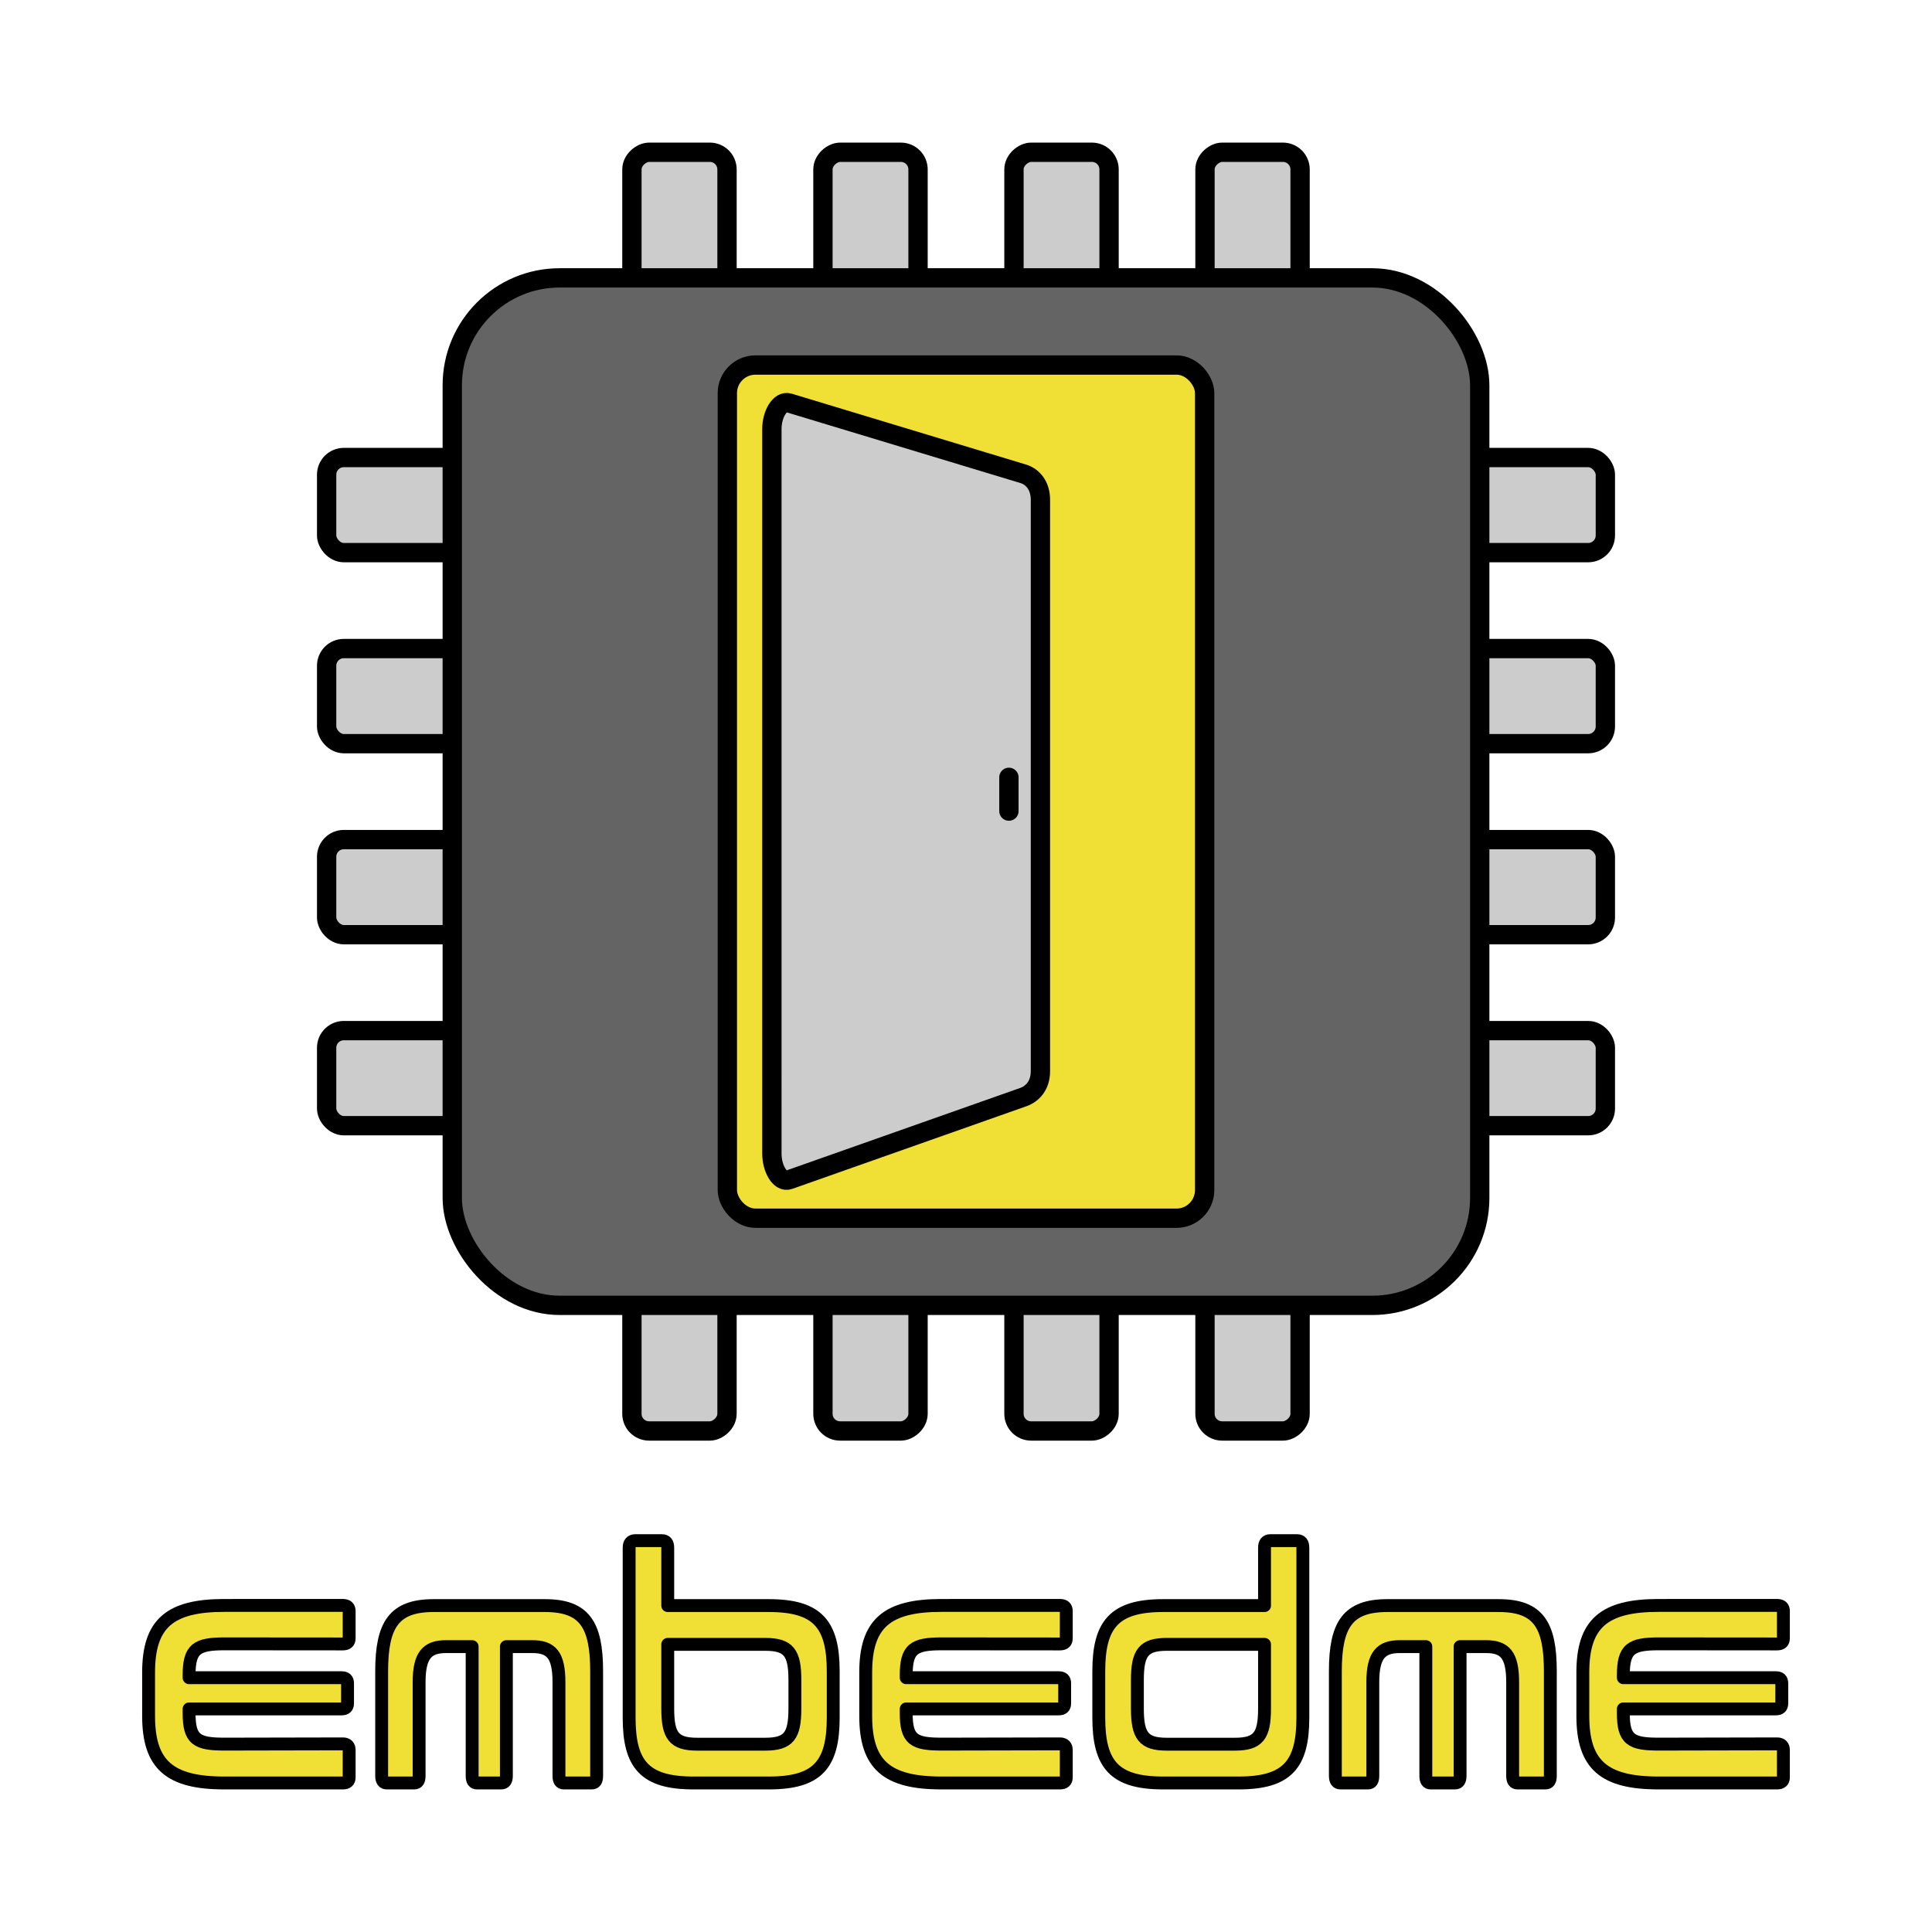 <?xml version="1.0" encoding="UTF-8" standalone="no"?>
<svg
   width="600"
   height="600"
   viewBox="0 0 600 600"
   version="1.1"
   xml:space="preserve"
   style="clip-rule:evenodd;fill-rule:evenodd;stroke-linecap:round;stroke-miterlimit:1"
   id="svg160"
   sodipodi:docname="embedme_robi_v8_ver_color.svg"
   inkscape:version="1.2.2 (732a01da63, 2022-12-09)"
   inkscape:export-filename="embedme_vertical_color_transparent.png"
   inkscape:export-xdpi="96"
   inkscape:export-ydpi="96"
   xmlns:inkscape="http://www.inkscape.org/namespaces/inkscape"
   xmlns:sodipodi="http://sodipodi.sourceforge.net/DTD/sodipodi-0.dtd"
   xmlns="http://www.w3.org/2000/svg"
   xmlns:svg="http://www.w3.org/2000/svg"><rect
   style="display:inline;fill:#ffffff;stroke-width:7.486;stroke-linecap:round;stroke-linejoin:round"
   id="rect333"
   width="600"
   height="600"
   x="0"
   y="0"
   ry="0" /><defs
   id="defs164"><inkscape:path-effect
   effect="envelope"
   id="path-effect1566"
   is_visible="true"
   lpeversion="1"
   yy="false"
   xx="true"
   bendpath1="M -178.22,93.186 H -43.899"
   bendpath2="M -43.899,93.186 V 349.678"
   bendpath3="M -178.22,349.678 H -43.899"
   bendpath4="M -178.22,93.186 V 349.678" />
        
        
        
    </defs><sodipodi:namedview
   id="namedview162"
   pagecolor="#ffffff"
   bordercolor="#000000"
   borderopacity="0.25"
   inkscape:showpageshadow="2"
   inkscape:pageopacity="0.0"
   inkscape:pagecheckerboard="true"
   inkscape:deskcolor="#d1d1d1"
   showgrid="false"
   inkscape:zoom="1.1449053"
   inkscape:cx="282.55612"
   inkscape:cy="317.05679"
   inkscape:window-width="1920"
   inkscape:window-height="1009"
   inkscape:window-x="-8"
   inkscape:window-y="-8"
   inkscape:window-maximized="1"
   inkscape:current-layer="svg160"
   borderlayer="false"
   showguides="true" />
    
    
    
    
    
    
    
    
    
<g
   id="g14278"><g
     id="g2410"
     transform="translate(-50,-23.191)"><g
       id="g3023"
       transform="rotate(90,347.783,256.172)"><rect
         style="fill:#cccccc;fill-opacity:1;stroke:#000000;stroke-width:6;stroke-linecap:round;stroke-linejoin:round;stroke-dasharray:none;stroke-opacity:1"
         id="rect3015"
         width="48.126"
         height="29.533"
         x="-559.205"
         y="-179.735"
         ry="5.331"
         transform="scale(-1)" /><rect
         style="fill:#cccccc;fill-opacity:1;stroke:#000000;stroke-width:6;stroke-linecap:round;stroke-linejoin:round;stroke-dasharray:none;stroke-opacity:1"
         id="rect3017"
         width="48.126"
         height="29.533"
         x="-559.205"
         y="-357.707"
         ry="5.331"
         transform="scale(-1)" /><rect
         style="fill:#cccccc;fill-opacity:1;stroke:#000000;stroke-width:6;stroke-linecap:round;stroke-linejoin:round;stroke-dasharray:none;stroke-opacity:1"
         id="rect3019"
         width="48.126"
         height="29.533"
         x="-559.205"
         y="-239.059"
         ry="5.331"
         transform="scale(-1)" /><rect
         style="fill:#cccccc;fill-opacity:1;stroke:#000000;stroke-width:6;stroke-linecap:round;stroke-linejoin:round;stroke-dasharray:none;stroke-opacity:1"
         id="rect3021"
         width="48.126"
         height="29.533"
         x="-559.205"
         y="-298.383"
         ry="5.331"
         transform="scale(-1)" /></g><g
       id="g3013"
       transform="rotate(90,522.279,81.676)"><rect
         style="fill:#cccccc;fill-opacity:1;stroke:#000000;stroke-width:6;stroke-linecap:round;stroke-linejoin:round;stroke-dasharray:none;stroke-opacity:1"
         id="rect3005"
         width="48.126"
         height="29.533"
         x="-559.205"
         y="-179.735"
         ry="5.331"
         transform="scale(-1)" /><rect
         style="fill:#cccccc;fill-opacity:1;stroke:#000000;stroke-width:6;stroke-linecap:round;stroke-linejoin:round;stroke-dasharray:none;stroke-opacity:1"
         id="rect3007"
         width="48.126"
         height="29.533"
         x="-559.205"
         y="-357.707"
         ry="5.331"
         transform="scale(-1)" /><rect
         style="fill:#cccccc;fill-opacity:1;stroke:#000000;stroke-width:6;stroke-linecap:round;stroke-linejoin:round;stroke-dasharray:none;stroke-opacity:1"
         id="rect3009"
         width="48.126"
         height="29.533"
         x="-559.205"
         y="-239.059"
         ry="5.331"
         transform="scale(-1)" /><rect
         style="fill:#cccccc;fill-opacity:1;stroke:#000000;stroke-width:6;stroke-linecap:round;stroke-linejoin:round;stroke-dasharray:none;stroke-opacity:1"
         id="rect3011"
         width="48.126"
         height="29.533"
         x="-559.205"
         y="-298.383"
         ry="5.331"
         transform="scale(-1)" /></g><g
       id="g3003"
       transform="translate(-359.638,15.081)"><rect
         style="fill:#cccccc;fill-opacity:1;stroke:#000000;stroke-width:6;stroke-linecap:round;stroke-linejoin:round;stroke-dasharray:none;stroke-opacity:1"
         id="rect2995"
         width="48.126"
         height="29.533"
         x="-559.205"
         y="-179.735"
         ry="5.331"
         transform="scale(-1)" /><rect
         style="fill:#cccccc;fill-opacity:1;stroke:#000000;stroke-width:6;stroke-linecap:round;stroke-linejoin:round;stroke-dasharray:none;stroke-opacity:1"
         id="rect2997"
         width="48.126"
         height="29.533"
         x="-559.205"
         y="-357.707"
         ry="5.331"
         transform="scale(-1)" /><rect
         style="fill:#cccccc;fill-opacity:1;stroke:#000000;stroke-width:6;stroke-linecap:round;stroke-linejoin:round;stroke-dasharray:none;stroke-opacity:1"
         id="rect2999"
         width="48.126"
         height="29.533"
         x="-559.205"
         y="-239.059"
         ry="5.331"
         transform="scale(-1)" /><rect
         style="fill:#cccccc;fill-opacity:1;stroke:#000000;stroke-width:6;stroke-linecap:round;stroke-linejoin:round;stroke-dasharray:none;stroke-opacity:1"
         id="rect3001"
         width="48.126"
         height="29.533"
         x="-559.205"
         y="-298.383"
         ry="5.331"
         transform="scale(-1)" /></g><g
       id="g2993"
       transform="translate(-10.646,15.081)"><rect
         style="fill:#cccccc;fill-opacity:1;stroke:#000000;stroke-width:6;stroke-linecap:round;stroke-linejoin:round;stroke-dasharray:none;stroke-opacity:1"
         id="rect2981"
         width="48.126"
         height="29.533"
         x="-559.205"
         y="-179.735"
         ry="5.331"
         transform="scale(-1)" /><rect
         style="fill:#cccccc;fill-opacity:1;stroke:#000000;stroke-width:6;stroke-linecap:round;stroke-linejoin:round;stroke-dasharray:none;stroke-opacity:1"
         id="rect2983"
         width="48.126"
         height="29.533"
         x="-559.205"
         y="-357.707"
         ry="5.331"
         transform="scale(-1)" /><rect
         style="fill:#cccccc;fill-opacity:1;stroke:#000000;stroke-width:6;stroke-linecap:round;stroke-linejoin:round;stroke-dasharray:none;stroke-opacity:1"
         id="rect2985"
         width="48.126"
         height="29.533"
         x="-559.205"
         y="-239.059"
         ry="5.331"
         transform="scale(-1)" /><rect
         style="fill:#cccccc;fill-opacity:1;stroke:#000000;stroke-width:6;stroke-linecap:round;stroke-linejoin:round;stroke-dasharray:none;stroke-opacity:1"
         id="rect2987"
         width="48.126"
         height="29.533"
         x="-559.205"
         y="-298.383"
         ry="5.331"
         transform="scale(-1)" /></g><rect
       style="display:inline;fill:#646464;fill-opacity:1;stroke:#000000;stroke-width:6;stroke-linecap:round;stroke-linejoin:round;stroke-dasharray:none;stroke-opacity:1"
       id="rect1091"
       width="319.086"
       height="319.086"
       x="190.457"
       y="109.492"
       ry="33.341" /><g
       transform="matrix(6.199,0,0,8.901,122.876,-88.521)"
       id="g146"
       style="stroke-width:0;stroke-dasharray:none">
        <rect
   x="24.658"
   y="25.201"
   width="23.966"
   height="29.939"
   style="display:inline;fill:#f0e036;stroke:#000000;stroke-width:0;stroke-linejoin:round;stroke-miterlimit:1.5;stroke-dasharray:none"
   id="rect144"
   ry="0.785" />
    </g><path
       id="rect1468"
       style="fill:#cccccc;stroke:#000000;stroke-width:6;stroke-linejoin:round;stroke-dasharray:none"
       d="m 295.031,148.329 72.767,22.013 c 2.849,0.862 5.315,3.591 5.315,8.052 V 355.85 c 0,4.461 -2.499,7.058 -5.315,8.052 l -72.767,25.681 c -2.816,0.994 -5.315,-3.591 -5.315,-8.052 V 156.381 c 0,-4.461 2.467,-8.914 5.315,-8.052 z"
       sodipodi:nodetypes="sssssssss" /><rect
       style="display:inline;fill:none;stroke:#000000;stroke-width:6;stroke-linecap:round;stroke-linejoin:round;stroke-dasharray:none;stroke-opacity:1"
       id="rect1089"
       width="148.236"
       height="264.964"
       x="275.882"
       y="136.553"
       ry="8.734" /><path
       style="fill:#cccccc;fill-opacity:1;stroke:#000000;stroke-width:6;stroke-linecap:round;stroke-linejoin:round;stroke-dasharray:none;stroke-opacity:1"
       d="m 363.325,264.602 v 10.481 0"
       id="path2646" /></g><g
     id="g2419"
     transform="translate(-50,-23.191)"><path
       d="m 119.621,521.775 c -16.934,0 -23.473,5.671 -23.473,20.792 v 13.547 c 0,15.122 6.539,20.792 23.473,20.792 h 36.886 c 1.257,0 1.928,-0.551 1.928,-1.733 v -8.524 c 0,-1.181 -0.671,-1.883 -1.928,-1.88 l -36.634,0.074 c -8.718,0.018 -11.15,-1.326 -11.15,-9.596 v -1.339 h 47.365 c 1.257,0 1.844,-0.551 1.844,-1.733 v -6.222 c 0,-1.181 -0.587,-1.733 -1.844,-1.733 h -47.365 v -0.788 c 0,-8.27 2.431,-9.738 11.15,-9.731 l 36.634,0.03 c 1.257,9.6e-4 1.928,-0.551 1.928,-1.733 v -8.493 c 0,-1.181 -0.671,-1.733 -1.928,-1.733 z"
       style="font-size:96.028px;font-family:Conthrax;-inkscape-font-specification:Conthrax;fill:#f0e036;stroke:#000000;stroke-width:4;stroke-linejoin:round"
       id="path2891"
       sodipodi:nodetypes="sssssssssscsssscsssssss" /><path
       d="m 247.314,501.653 c -1.257,0 -1.928,0.702 -1.928,2.207 v 52.778 c 0,14.549 4.862,20.268 19.952,20.268 h 23.473 c 15.09,0 19.952,-5.719 19.952,-20.268 v -14.449 c 0,-14.549 -4.862,-20.369 -19.952,-20.369 h -31.437 v -17.96 c 0,-1.505 -0.587,-2.207 -1.844,-2.207 z m 40.323,32.208 c 7.293,0 9.221,2.609 9.221,11.037 v 8.93 c 0,8.428 -1.928,11.037 -9.221,11.037 h -21.125 c -7.21,0 -9.138,-2.609 -9.138,-11.037 v -19.967 z"
       style="font-size:96.028px;font-family:Conthrax;-inkscape-font-specification:Conthrax;fill:#f0e036;stroke:#000000;stroke-width:4;stroke-linejoin:round"
       id="path2895" /><path
       d="m 411.189,521.821 c -15.09,0 -19.952,5.82 -19.952,20.369 v 14.449 c 0,14.549 4.862,20.268 19.952,20.268 h 23.473 c 15.09,0 19.952,-5.719 19.952,-20.268 v -52.778 c 0,-1.505 -0.587,-2.207 -1.844,-2.207 h -8.215 c -1.257,0 -1.844,0.702 -1.844,2.207 v 17.96 z m 22.299,43.045 h -21.125 c -7.21,0 -9.138,-2.609 -9.138,-11.037 v -8.93 c 0,-8.428 1.928,-11.037 9.138,-11.037 h 30.347 v 19.967 c 0,8.428 -1.928,11.037 -9.221,11.037 z"
       style="font-size:96.028px;font-family:Conthrax;-inkscape-font-specification:Conthrax;fill:#f0e036;stroke:#000000;stroke-width:4;stroke-linejoin:round"
       id="path2899" /><path
       d="m 342.329,521.775 c -16.934,0 -23.473,5.671 -23.473,20.792 v 13.547 c 0,15.122 6.539,20.792 23.473,20.792 h 36.886 c 1.257,0 1.928,-0.551 1.928,-1.733 v -8.524 c 0,-1.181 -0.671,-1.883 -1.928,-1.88 l -36.634,0.074 c -8.718,0.018 -11.15,-1.326 -11.15,-9.596 v -1.339 h 47.365 c 1.257,0 1.844,-0.551 1.844,-1.733 v -6.222 c 0,-1.181 -0.587,-1.733 -1.844,-1.733 h -47.365 v -0.788 c 0,-8.27 2.431,-9.738 11.15,-9.731 l 36.634,0.03 c 1.257,9.6e-4 1.928,-0.551 1.928,-1.733 v -8.493 c 0,-1.181 -0.671,-1.733 -1.928,-1.733 z"
       style="font-size:96.028px;font-family:Conthrax;-inkscape-font-specification:Conthrax;fill:#f0e036;stroke:#000000;stroke-width:4;stroke-linejoin:round"
       id="path3017"
       sodipodi:nodetypes="sssssssssscsssscsssssss" /><path
       d="m 565.038,521.775 c -16.934,0 -23.473,5.671 -23.473,20.792 v 13.547 c 0,15.122 6.539,20.792 23.473,20.792 h 36.886 c 1.257,0 1.928,-0.551 1.928,-1.733 v -8.524 c 0,-1.181 -0.671,-1.883 -1.928,-1.88 l -36.634,0.074 c -8.718,0.018 -11.15,-1.326 -11.15,-9.596 v -1.339 h 47.365 c 1.257,0 1.844,-0.551 1.844,-1.733 v -6.222 c 0,-1.181 -0.587,-1.733 -1.844,-1.733 h -47.365 v -0.788 c 0,-8.27 2.431,-9.738 11.15,-9.731 l 36.634,0.03 c 1.257,9.6e-4 1.928,-0.551 1.928,-1.733 v -8.493 c 0,-1.181 -0.671,-1.733 -1.928,-1.733 z"
       style="font-size:96.028px;font-family:Conthrax;-inkscape-font-specification:Conthrax;fill:#f0e036;stroke:#000000;stroke-width:4;stroke-linejoin:round"
       id="path3019"
       sodipodi:nodetypes="sssssssssscsssscsssssss" /><path
       d="m 480.823,521.821 c -12.188,0 -16.115,5.82 -16.115,20.369 v 32.509 c 0,1.505 0.542,2.207 1.557,2.207 h 8.583 c 1.016,0 1.49,-0.702 1.49,-2.207 V 545.601 c 0,-8.428 2.561,-11.037 8.384,-11.037 h 8.084 v 40.135 c 0,1.505 0.474,2.207 1.49,2.207 h 7.587 c 1.016,0 1.557,-0.702 1.557,-2.207 v -40.135 h 8.041 c 5.891,0 8.287,2.609 8.287,11.037 l 10e-6,29.098 c 0,1.505 0.474,2.207 1.49,2.207 h 8.723 c 1.016,0 1.49,-0.702 1.49,-2.207 v -32.509 c 0,-14.549 -3.86,-20.369 -16.048,-20.369 z"
       style="font-size:96.028px;font-family:Conthrax;-inkscape-font-specification:Conthrax;fill:#f0e036;stroke:#000000;stroke-width:4;stroke-linejoin:round"
       id="path329"
       sodipodi:nodetypes="sssssssscsssscsssssssss" /><path
       d="m 184.644,521.821 c -12.188,0 -16.115,5.82 -16.115,20.369 v 32.509 c 0,1.505 0.542,2.207 1.557,2.207 h 8.583 c 1.016,0 1.49,-0.702 1.49,-2.207 V 545.601 c 0,-8.428 2.561,-11.037 8.384,-11.037 h 8.084 v 40.135 c 0,1.505 0.474,2.207 1.49,2.207 h 7.587 c 1.016,0 1.557,-0.702 1.557,-2.207 v -40.135 h 8.041 c 5.891,0 8.287,2.609 8.287,11.037 l 1e-5,29.098 c 0,1.505 0.474,2.207 1.49,2.207 h 8.723 c 1.016,0 1.49,-0.702 1.49,-2.207 v -32.509 c 0,-14.549 -3.86,-20.369 -16.048,-20.369 z"
       style="font-size:96.028px;font-family:Conthrax;-inkscape-font-specification:Conthrax;fill:#f0e036;stroke:#000000;stroke-width:4;stroke-linejoin:round"
       id="path431"
       sodipodi:nodetypes="sssssssscsssscsssssssss" /></g></g></svg>
